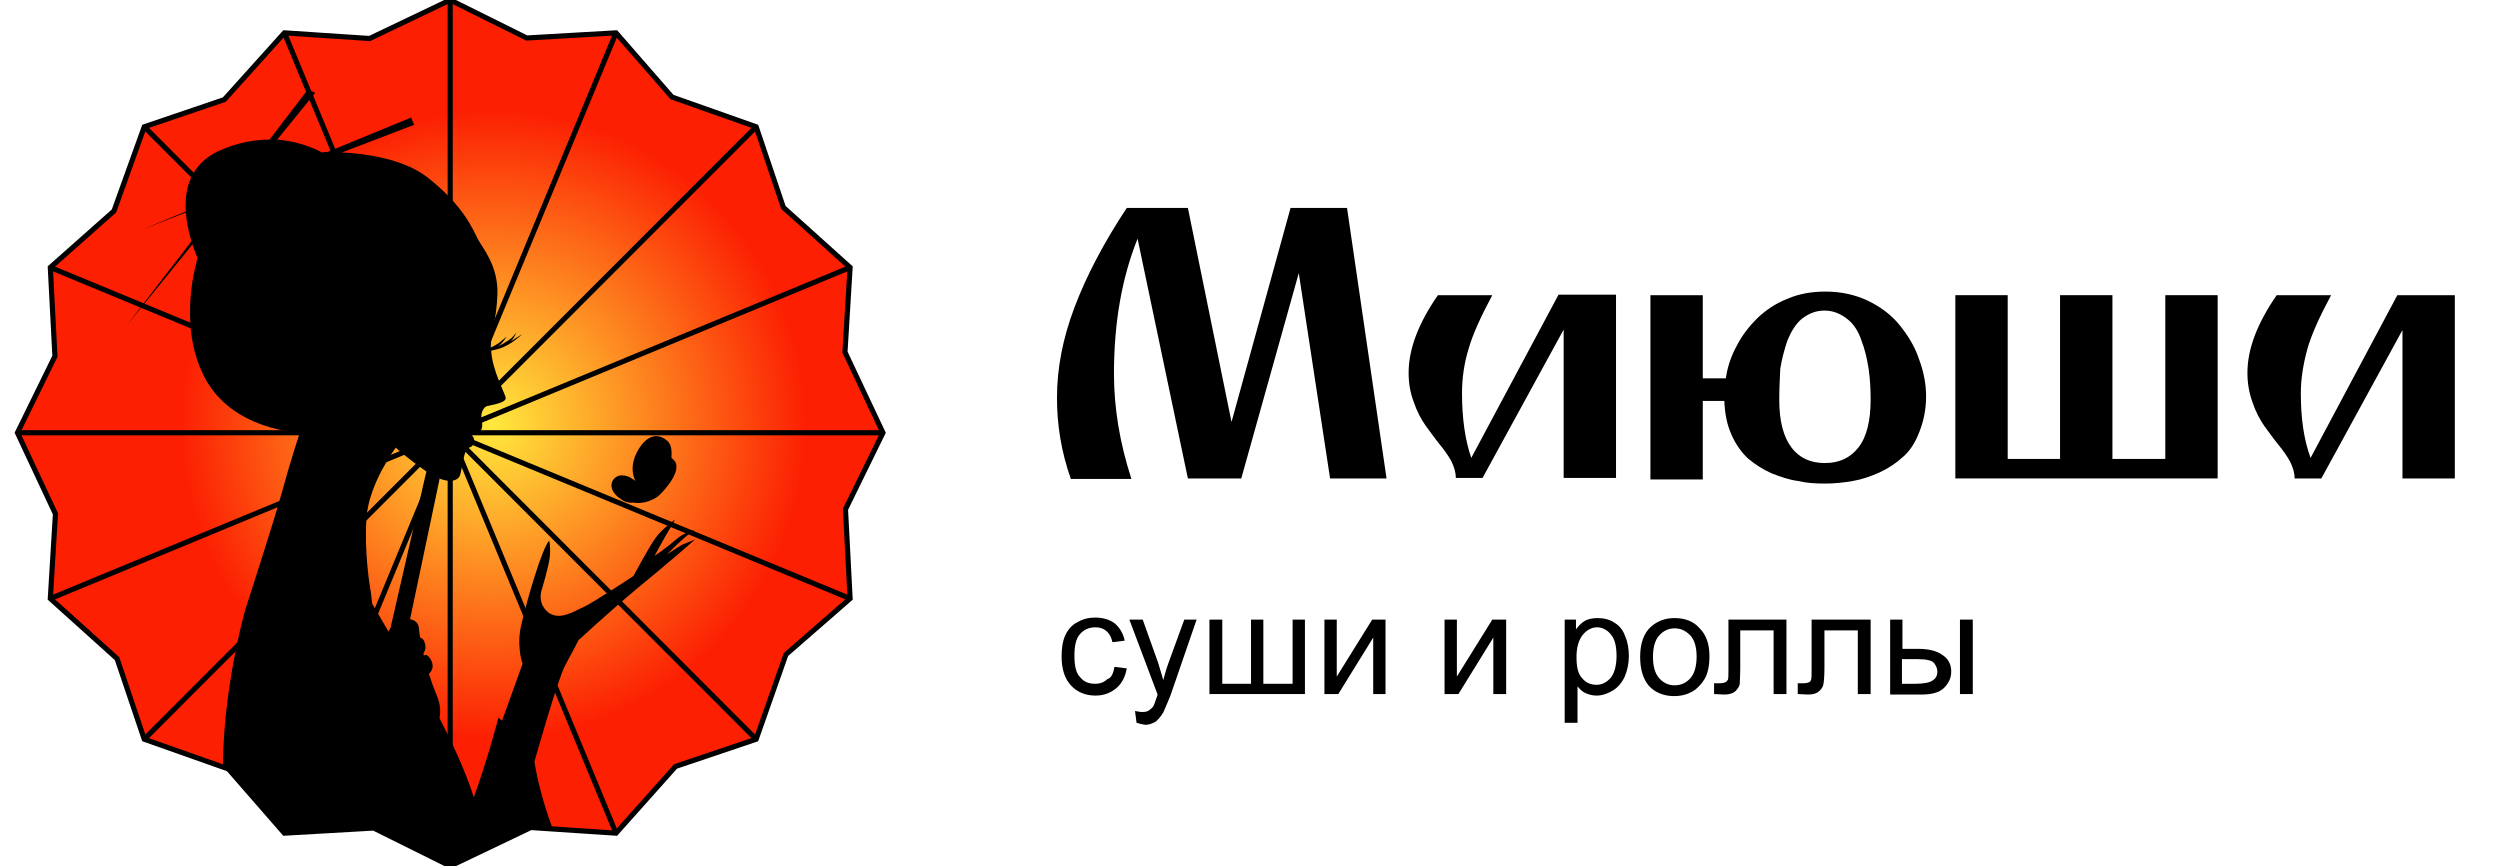 <?xml version="1.0" encoding="utf-8"?>
<!-- Generator: Adobe Illustrator 23.0.0, SVG Export Plug-In . SVG Version: 6.00 Build 0)  -->
<svg version="1.1" id="Layer_1" xmlns="http://www.w3.org/2000/svg" xmlns:xlink="http://www.w3.org/1999/xlink" x="0px" y="0px"
	 width="487px" height="168.7px" viewBox="0 0 487 168.7" style="enable-background:new 0 0 487 168.7;" xml:space="preserve">
<style type="text/css">
	.st0{fill:url(#SVGID_1_);}
	.st1{clip-path:url(#SVGID_3_);}
	.st2{fill:none;stroke:#000000;}
	.st3{stroke:#000000;}
</style>
<radialGradient id="SVGID_1_" cx="8678.175" cy="-37373.691" r="1487.5" gradientTransform="matrix(-2.412700e-02 3.329700e-02 -3.313700e-02 -2.427600e-02 -932.955 -1113.568)" gradientUnits="userSpaceOnUse">
	<stop  offset="0" style="stop-color:#FFE93D"/>
	<stop  offset="1" style="stop-color:#FC1F02"/>
</radialGradient>
<polygon class="st0" points="87.7,0 72,7.5 55.4,6.4 43.7,19.4 28.1,24.7 22.2,41.1 9.8,52.1 10.7,69.4 3.4,84.3 10.8,100.1 
	9.8,116.6 22.8,128.3 28.1,144 44.5,149.8 55.4,162.3 72.8,161.3 87.7,168.7 103.4,161.2 120,162.3 131.6,149.3 147.3,144 
	153.1,127.5 165.6,116.6 164.7,99.2 172,84.3 164.6,68.6 165.6,52.1 152.6,40.4 147.3,24.7 130.9,18.9 120,6.4 102.6,7.4 "/>
<g>
	<defs>
		<polygon id="SVGID_2_" points="87.7,0 72,7.5 55.4,6.4 43.7,19.4 28.1,24.7 22.2,41.1 9.8,52.1 10.7,69.4 3.4,84.3 10.8,100.1 
			9.8,116.6 22.8,128.3 28.1,144 44.5,149.8 55.4,162.3 72.8,161.3 87.7,168.7 103.4,161.2 120,162.3 131.6,149.3 147.3,144 
			153.1,127.5 165.6,116.6 164.7,99.2 172,84.3 164.6,68.6 165.6,52.1 152.6,40.4 147.3,24.7 130.9,18.9 120,6.4 102.6,7.4 		"/>
	</defs>
	<clipPath id="SVGID_3_">
		<use xlink:href="#SVGID_2_"  style="overflow:visible;"/>
	</clipPath>
	<g class="st1">
		<path d="M47.8,118.7c0,0,5.6-17.2,7.2-23.1s3.4-11.3,3.4-11.3s-13.3-0.5-18.6-10.9c-5.4-10.4-1.3-23.1-1.3-23.1s-0.5-1.1-1-2.7
			L24.6,63.5L37.3,47c-0.5-1.5-0.9-3.5-1.1-5.6l-8.7,3.4l8.7-3.6c-0.3-4.4,0.9-9.1,6.2-11.7c3.7-1.7,7.1-2.3,10.1-2.3l7.5-9.8
			l1.4,0.7L54,27.2c5.2,0.4,8.7,2.5,8.7,2.5s0.4-0.1,1.1-0.1l16.3-6.7c0,0,0.5,1.4,0.6,1.4l-14.1,5.4c4.5,0.2,11.9,1.2,16.6,4.8
			c7.2,5.6,9,10.4,9.9,12.1s4,5.2,3.8,10.8c-0.2,5.1-1.3,7.4-1.3,10.3c0.7-0.3,1.3-0.7,1.6-0.9c0.7-0.6,1.5-1.2,1.5-1.2
			s-1,1.5-1.7,1.9s2.1-1.1,2.7-1.7c0.5-0.5,0.9-1,0.9-1s-0.7,1.7-1.8,2.2c-1.1,0.6,2.9-1.9,2.9-1.9s-2.1,2.1-4.4,2.8
			c-0.6,0.2-1.1,0.3-1.6,0.4v0.3c0.3,3.6,2.5,7.7,2.8,8.8s-2.9,1.5-3.6,1.7s-1.3,1.3-1.1,2.5s0.4,2.6-1.1,2.6H91
			c0,0,1.7,0.7,1.3,1.9c-0.3,1.3-0.7,0.7-1.4,1.5c-0.6,0.8-0.9,3.8-1.3,5s-2.7,1.9-6.6-0.8s-5.9-4.6-5.9-4.6s-5.2,6.9-5.7,13.6
			s0.7,13.7,0.7,13.7s0.2,1,0.4,3.1c1.9,3.2,4.2,7.3,6,10c2.2,3.4,10.3,16.7,13.8,27.7c2.7-7.4,4.8-15.5,4.8-15.5l0.7,0.6l4-11.1
			c0,0-1.3-3.5-0.2-7.8c1-4.4,4-14.8,5.4-16.2c0,0,0.3,1.3,0.1,3.2s-1.6,6.5-1.6,6.5s-0.9,2.5,1.3,4.3c2.3,1.7,5.1-0.3,7-1.1
			c1.9-0.9,9.6-6,9.6-6s3.1-5.8,4.3-7.4c1.2-1.7,3.8-3.6,3.8-3.6s-0.5,1-1.2,2.1s-2.8,5-2.8,5s2.5-1.7,4.2-3.2s3.5-1.8,3.5-1.8
			s0.1,0.1-0.9,0.7s-4.4,4-4.4,4s2.3-1.5,3-1.9c0.7-0.3,2.5-1,2.5-1s-5.7,5-11,9.3c-5.3,4.4-11.7,10.3-11.7,10.3s-1,2-2.6,4.9
			c-1.5,2.8-6,18.8-6,18.8c3.6,21.2,16.1,30.6,14,63.2l-52-5.8c-4.8-0.1-9.8-0.4-12.9-1.5c-2.1-0.7-3.4-1.8-3.2-3.4
			c0.7-7.2-4.9-25.7-6.3-44.3C42.1,138.5,47.8,118.7,47.8,118.7L47.8,118.7z M128.5,96.4c-0.9,0.9-3.2,1.9-5.1,1.5
			c-0.9,0.1-1.7-0.1-2.5-0.7c-3.1-2.1-1.6-4.6,0.2-4.6c0.9,0,1.6,0.3,2.1,0.7c0.2,0.1,0.4,0.2,0.6,0.4c-0.4-0.7-1-2.5-0.1-4.8
			c1.3-3.1,3.7-5.2,6.2-3.1c0.9,0.7,1,2,0.9,3.4c0.3,0.2,0.5,0.5,0.7,0.7C132.9,92.2,128.5,96.4,128.5,96.4L128.5,96.4z"/>
	</g>
</g>
<polygon class="st2" points="87.7,0 72,7.5 55.4,6.4 43.7,19.4 28.1,24.7 22.2,41.1 9.8,52.1 10.7,69.4 3.4,84.3 10.8,100.1 
	9.8,116.6 22.8,128.3 28.1,144 44.5,149.8 55.4,162.3 72.8,161.3 87.7,168.7 103.4,161.2 120,162.3 131.6,149.3 147.3,144 
	153.1,127.5 165.6,116.6 164.7,99.2 172,84.3 164.6,68.6 165.6,52.1 152.6,40.4 147.3,24.7 130.9,18.9 120,6.4 102.6,7.4 "/>
<line class="st2" x1="120" y1="6.4" x2="55.4" y2="162.3"/>
<line class="st2" x1="87.7" y1="0" x2="87.7" y2="168.7"/>
<line class="st2" x1="55.4" y1="6.4" x2="120" y2="162.3"/>
<line class="st2" x1="28.1" y1="24.7" x2="147.3" y2="144"/>
<line class="st2" x1="9.8" y1="52.1" x2="165.6" y2="116.6"/>
<line class="st2" x1="3.4" y1="84.3" x2="172" y2="84.3"/>
<line class="st2" x1="9.8" y1="116.6" x2="165.6" y2="52.1"/>
<line class="st2" x1="28.1" y1="144" x2="147.3" y2="24.7"/>
<path class="st3" d="M81.2,147.2c2-4.2,5.5-6.6,3.4-11.6s-3.3-10.7-3.5-13.2s-5-1.1-5.4,2.1s-1.3,5.9-1.8,7.4s-1.4,7,0,9.2
	C75.4,143.3,81.2,147.2,81.2,147.2z"/>
<polygon class="st3" points="83.6,91.8 83.3,93 74.6,131 77.1,131.4 85.1,93.4 "/>
<path d="M80.9,124.3c0.4-0.1,1.5-0.5,1.9,1.1c0.5,1.7-1.2,2.7-1.2,2.7s1.2-0.6,1.5-0.5s1.5,1.3,1.1,2.7c-0.5,1.4-1.9,1.5-1.5,1.3
	c0.4-0.1-4.2-1-4.2-1L80.9,124.3z"/>
<path d="M205.9,77.5c0-5.7,1.1-11.5,3.4-17.6s5.7-12.6,10.2-19.4h11.9l8.5,41.7l11.5-41.7h11l7.7,52.7h-11l-6.1-40l-11.2,40h-10.4
	l-9.8-46.7c-3.1,7.7-4.6,16.5-4.6,26.3c0,6.6,1.1,13.4,3.4,20.5h-11.8C206.7,87.9,205.9,82.7,205.9,77.5z"/>
<path d="M274.4,72.6c0-4.6,1.9-9.6,5.7-15.1h10.6c-2.2,4.1-3.8,7.6-4.6,10.4c-0.9,2.9-1.3,5.8-1.3,8.7c0,4.9,0.6,9.1,1.8,12.6
	l17-31.8h11.2v35.7h-10.2V64.2l-15.8,28.9h-5.2c0-1-0.3-2.1-0.9-3.3c-0.6-1.1-1.4-2.2-2.3-3.3s-1.8-2.4-2.7-3.6
	c-0.9-1.3-1.7-2.8-2.3-4.6C274.7,76.5,274.4,74.6,274.4,72.6L274.4,72.6z"/>
<path d="M321.5,93.2V57.5h10.2v16.2h4.5c0.3-2.2,1-4.3,2.1-6.3c1-2,2.4-3.8,4-5.4c1.7-1.6,3.6-2.9,5.9-3.8c2.3-1,4.8-1.4,7.4-1.4
	c3,0,5.8,0.6,8.3,1.8s4.6,2.8,6.2,4.8s2.9,4.1,3.7,6.5c0.9,2.4,1.4,4.8,1.4,7.3c0,2.6-0.5,4.9-1.3,6.9c-0.8,2.1-1.8,3.7-3.2,4.9
	c-1.3,1.2-2.8,2.2-4.5,3c-1.8,0.8-3.5,1.4-5.3,1.7c-1.7,0.3-3.5,0.5-5.4,0.5c-1.8,0-3.6-0.1-5.2-0.5c-1.7-0.2-3.4-0.8-5.2-1.5
	c-1.8-0.8-3.3-1.8-4.6-2.9c-1.3-1.2-2.4-2.8-3.2-4.6c-0.9-2-1.3-4.1-1.4-6.6h-4.2v15.3h-10.2L321.5,93.2L321.5,93.2z M346.6,77.9
	c0,4.1,0.8,7.2,2.4,9.3s3.8,3,6.5,3c2.8,0,4.9-1,6.5-3s2.4-5.2,2.4-9.3c0-2.1-0.1-4.1-0.4-6.1c-0.3-1.9-0.7-3.7-1.4-5.5
	c-0.6-1.8-1.5-3.2-2.8-4.2s-2.7-1.6-4.4-1.6s-3.1,0.6-4.4,1.6c-1.2,1-2.1,2.5-2.8,4.2c-0.6,1.8-1.1,3.6-1.4,5.5
	C346.7,73.8,346.6,75.8,346.6,77.9L346.6,77.9z"/>
<polygon points="380.9,93.2 380.9,57.5 391.1,57.5 391.1,89.4 401.3,89.4 401.3,57.5 411.5,57.5 411.5,89.4 421.8,89.4 421.8,57.5 
	432,57.5 432,93.2 "/>
<path d="M437.8,72.6c0-4.6,1.9-9.6,5.7-15.1h10.6c-2.2,4.1-3.8,7.6-4.6,10.4c-0.8,2.9-1.3,5.8-1.3,8.7c0,4.9,0.6,9.1,1.9,12.6
	L467,57.5h11.2v35.7H468V64.3l-15.8,28.9H447c0-1-0.3-2.1-0.9-3.3c-0.6-1.1-1.4-2.2-2.3-3.3s-1.8-2.4-2.7-3.6
	c-0.9-1.3-1.7-2.8-2.3-4.6C438.1,76.5,437.8,74.6,437.8,72.6L437.8,72.6z"/>
<path d="M217.1,129.9l2.4,0.3c-0.3,1.7-1,3-2.1,3.9s-2.4,1.4-4,1.4c-2,0-3.6-0.7-4.8-2s-1.8-3.2-1.8-5.6c0-1.6,0.2-3,0.7-4.1
	s1.3-2.1,2.4-2.6c1-0.6,2.2-0.9,3.4-0.9c1.5,0,2.9,0.4,3.8,1.1c1,0.8,1.7,2,2,3.4l-2.4,0.3c-0.2-1-0.6-1.7-1.2-2.2s-1.3-0.7-2.1-0.7
	c-1.3,0-2.3,0.5-3,1.3c-0.8,0.9-1.1,2.3-1.1,4.2c0,2,0.3,3.4,1.1,4.2c0.7,0.9,1.7,1.3,2.9,1.3c1,0,1.8-0.3,2.4-0.9
	C216.5,132.1,216.9,131.1,217.1,129.9L217.1,129.9z"/>
<path d="M221.4,140.8l-0.3-2.3c0.6,0.1,1,0.2,1.4,0.2c0.6,0,1-0.1,1.3-0.3s0.6-0.5,0.8-0.7c0.2-0.3,0.4-0.9,0.7-1.8
	c0.1-0.2,0.1-0.3,0.2-0.6l-5.5-14.6h2.6l3,8.4c0.3,1.1,0.7,2.2,1,3.4c0.3-1.1,0.6-2.2,1-3.3l3.1-8.5h2.4l-5.1,14.8
	c-0.6,1.5-1.1,2.6-1.4,3.3c-0.5,0.8-1,1.4-1.5,1.8c-0.6,0.3-1.2,0.6-2,0.6C222.6,141.1,222,141,221.4,140.8L221.4,140.8z"/>
<polygon points="235.6,120.7 238.1,120.7 238.1,133.2 243.7,133.2 243.7,120.7 246.1,120.7 246.1,133.2 251.8,133.2 251.8,120.7 
	254.2,120.7 254.2,135.2 235.6,135.2 "/>
<polygon points="258,120.7 260.4,120.7 260.4,131.8 267.3,120.7 269.9,120.7 269.9,135.2 267.5,135.2 267.5,124.2 260.7,135.2 
	258,135.2 "/>
<polygon points="281.4,120.7 283.8,120.7 283.8,131.8 290.7,120.7 293.4,120.7 293.4,135.2 290.9,135.2 290.9,124.2 284.1,135.2 
	281.4,135.2 "/>
<path d="M304.8,140.8v-20.1h2.2v1.9c0.5-0.7,1.1-1.3,1.8-1.7c0.6-0.3,1.4-0.5,2.4-0.5c1.3,0,2.4,0.3,3.3,0.9c1,0.6,1.7,1.5,2.1,2.7
	c0.5,1.1,0.7,2.5,0.7,3.8c0,1.5-0.3,2.8-0.8,4c-0.5,1.1-1.3,2.1-2.3,2.7s-2.1,1-3.2,1c-0.8,0-1.5-0.2-2.2-0.5
	c-0.6-0.3-1.1-0.8-1.5-1.3v7.1L304.8,140.8L304.8,140.8z M307.1,128c0,1.9,0.3,3.3,1.1,4.1c0.7,0.9,1.7,1.3,2.8,1.3s2-0.5,2.8-1.4
	c0.7-0.9,1.1-2.4,1.1-4.2s-0.3-3.3-1.1-4.2c-0.7-0.9-1.7-1.4-2.7-1.4s-2,0.5-2.8,1.5S307.1,126.2,307.1,128L307.1,128z"/>
<path d="M319.5,128c0-2.7,0.7-4.7,2.2-6c1.3-1.1,2.8-1.6,4.5-1.6c2,0,3.7,0.6,4.9,2c1.3,1.3,1.9,3.1,1.9,5.4c0,1.9-0.3,3.3-0.9,4.4
	c-0.6,1-1.4,1.9-2.4,2.5c-1.1,0.6-2.2,0.9-3.6,0.9c-2,0-3.7-0.7-4.9-2C320.1,132.3,319.5,130.4,319.5,128L319.5,128z M322,128
	c0,1.8,0.4,3.2,1.2,4.1s1.8,1.4,3,1.4c1.3,0,2.3-0.5,3.1-1.4s1.2-2.4,1.2-4.2s-0.4-3.2-1.2-4.1c-0.9-0.9-1.8-1.4-3.1-1.4
	c-1.2,0-2.2,0.5-3,1.4S322,126.1,322,128z"/>
<path d="M336.5,120.7H348v14.5h-2.5v-12.4H339v7.2c0,1.7-0.1,2.8-0.1,3.3c-0.1,0.5-0.5,1-0.9,1.4c-0.5,0.4-1.2,0.6-2.1,0.6
	c-0.6,0-1.3-0.1-2-0.1v-2.1h1.1c0.5,0,0.9-0.1,1.1-0.2s0.3-0.2,0.5-0.5c0.1-0.2,0.1-1,0.1-2.2v-9.5H336.5z"/>
<path d="M352.9,120.7h11.5v14.5h-2.5v-12.4h-6.5v7.2c0,1.7-0.1,2.8-0.2,3.3s-0.4,1-0.9,1.4s-1.1,0.6-2.1,0.6c-0.6,0-1.2-0.1-2-0.1
	v-2.1h1.1c0.5,0,0.9-0.1,1.1-0.2s0.3-0.2,0.4-0.5s0.1-1,0.1-2.2V120.7z"/>
<path d="M381.8,120.7h2.5v14.5h-2.5V120.7z M368.1,120.7h2.5v5.7h3.1c2.1,0,3.6,0.4,4.7,1.2c1.1,0.7,1.7,1.8,1.7,3.2
	c0,1.3-0.5,2.3-1.4,3.2s-2.4,1.3-4.4,1.3h-6.1v-14.6L368.1,120.7L368.1,120.7z M370.5,133.2h2.6c1.5,0,2.7-0.2,3.3-0.6
	c0.7-0.4,1-1,1-1.8c0-0.6-0.3-1.2-0.7-1.7c-0.5-0.5-1.6-0.7-3.3-0.7h-2.9V133.2z"/>
</svg>
